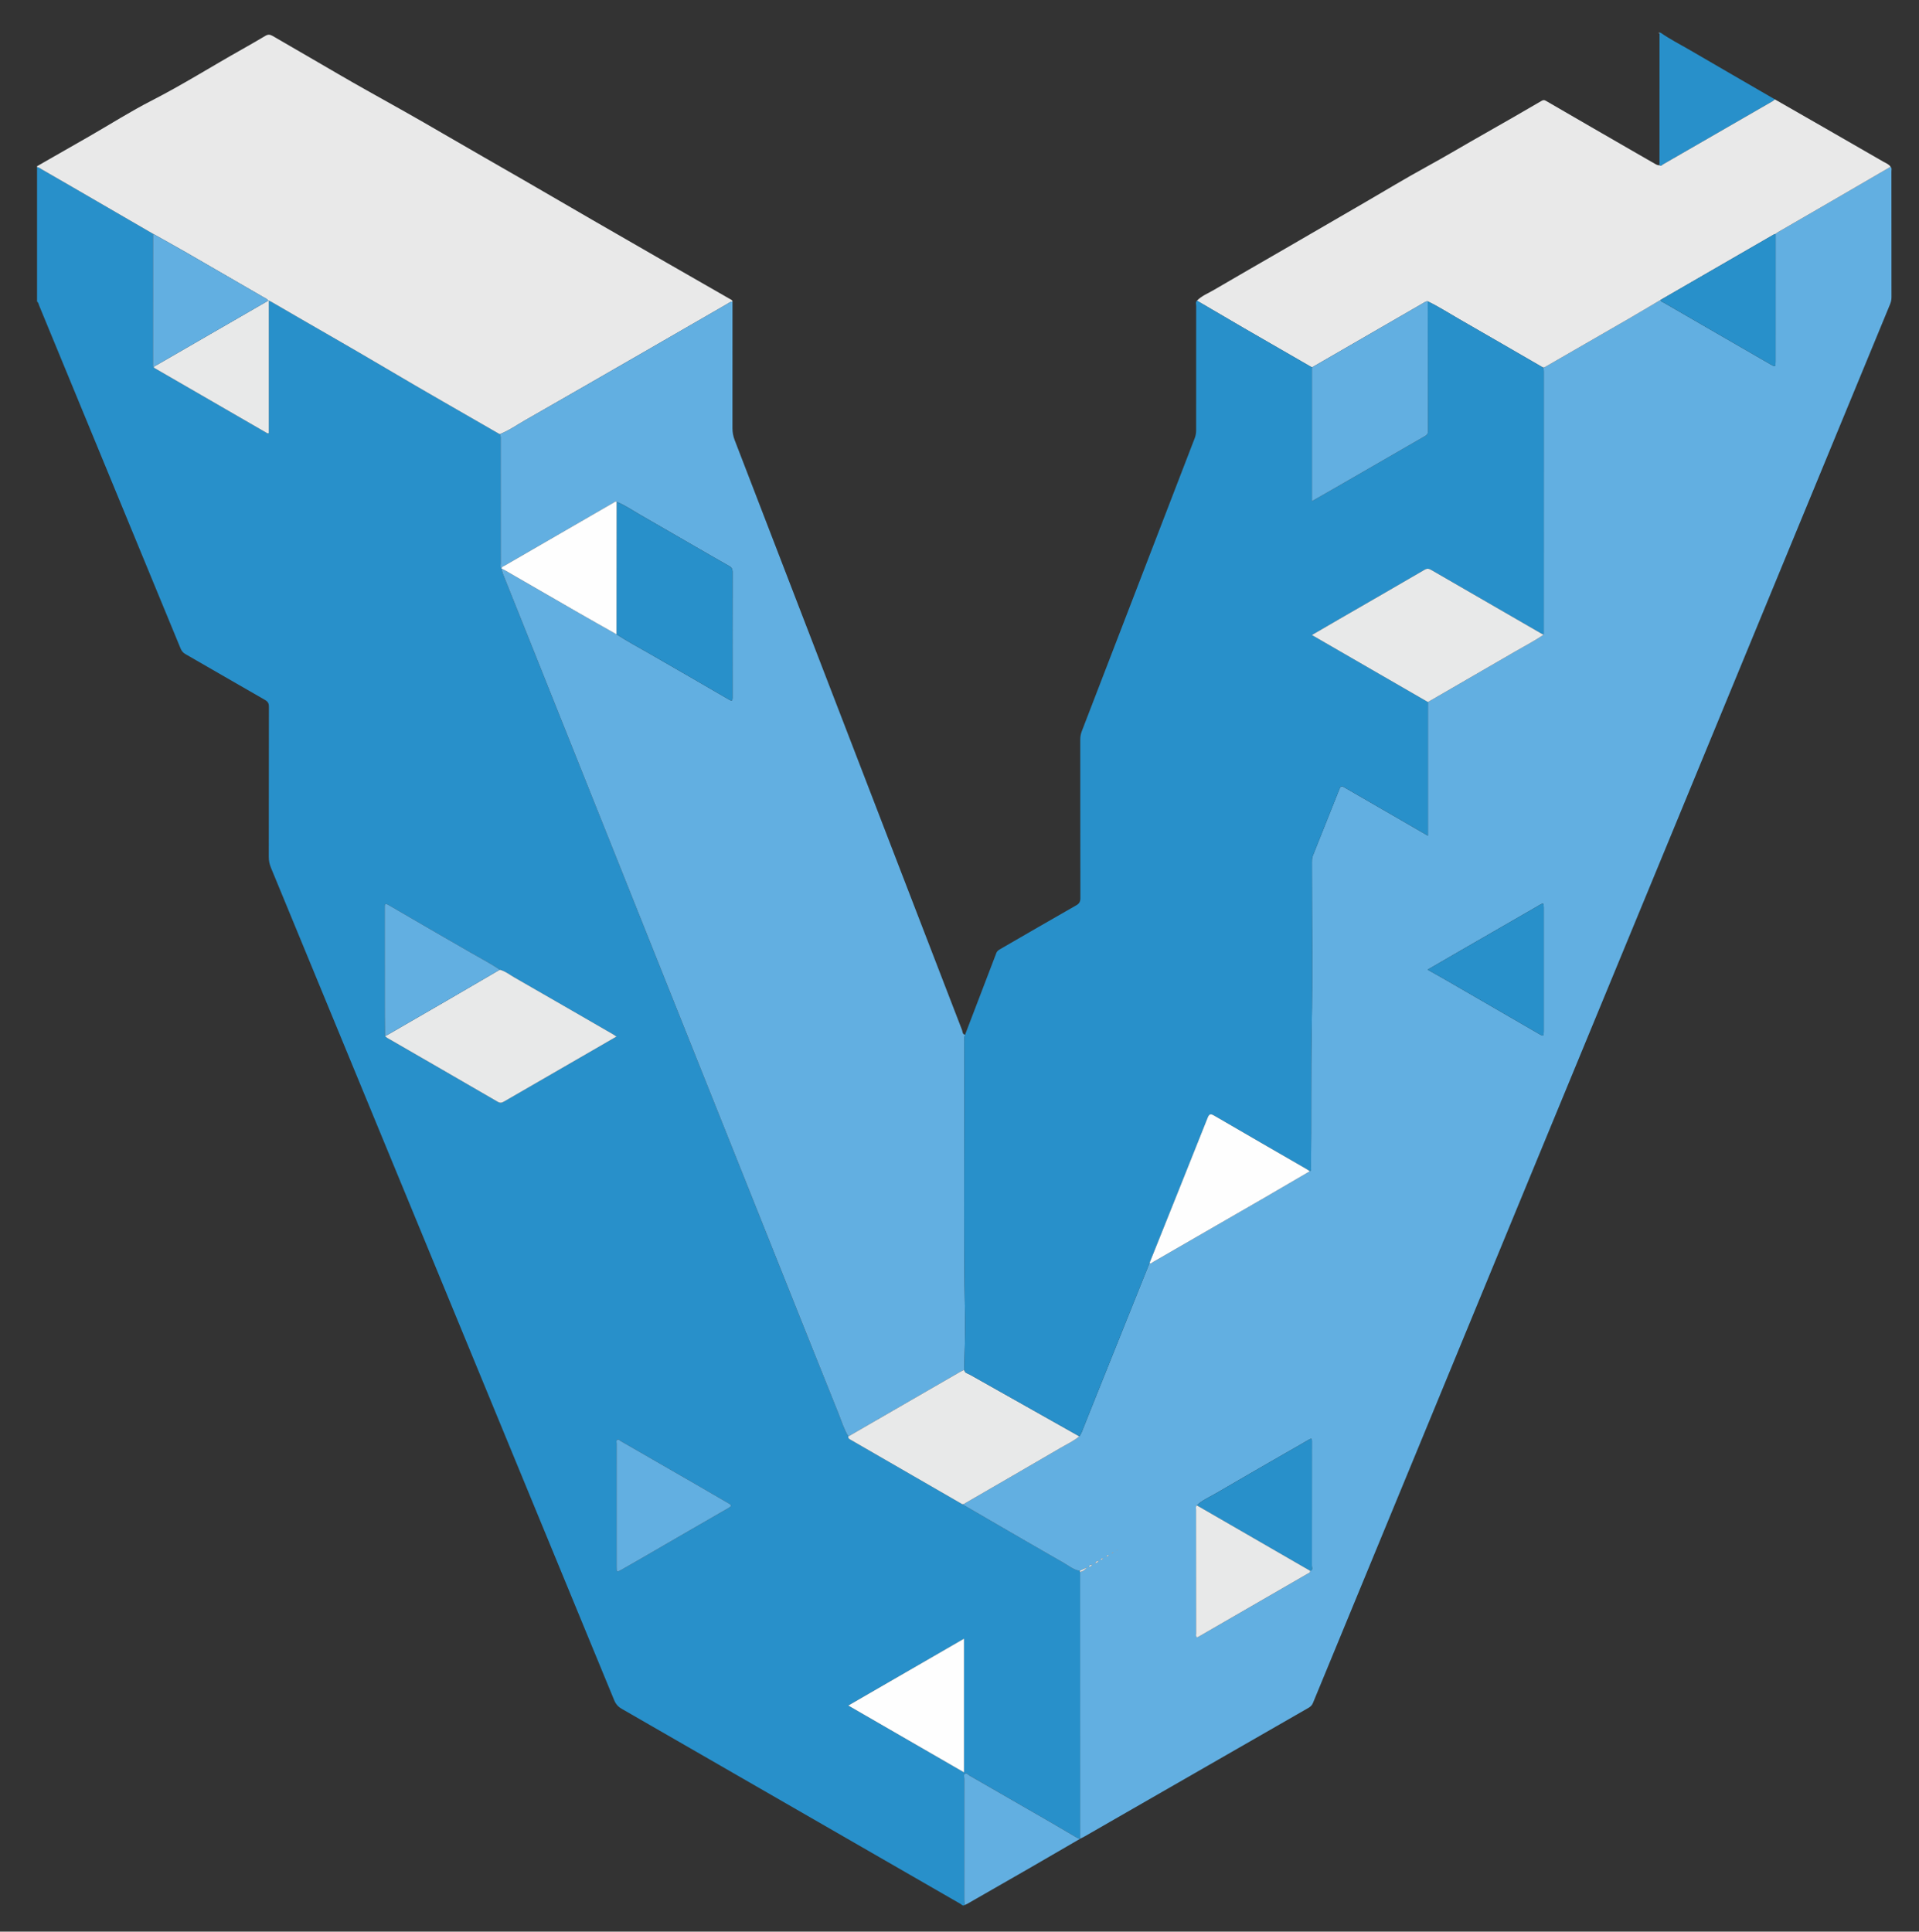<?xml version="1.0" encoding="utf-8"?>
<!-- Generator: Adobe Illustrator 17.0.0, SVG Export Plug-In . SVG Version: 6.00 Build 0)  -->
<!DOCTYPE svg PUBLIC "-//W3C//DTD SVG 1.1//EN" "http://www.w3.org/Graphics/SVG/1.1/DTD/svg11.dtd">
<svg version="1.1" id="Layer_1" xmlns="http://www.w3.org/2000/svg" xmlns:xlink="http://www.w3.org/1999/xlink" x="0px" y="0px"
	 width="496.721px" height="500px" viewBox="0 0 496.721 500" enable-background="new 0 0 496.721 500" xml:space="preserve">
<rect x="0" y="0" width="496.721" height="500" fill="#333333" stroke="none"/>
<g>
	<path fill="#2890CA" d="M249.68,493.124c-0.465,0.32-0.742-0.118-1.05-0.295c-29.231-16.832-58.455-33.677-87.692-50.498
		c-0.954-0.549-1.544-1.227-1.966-2.251c-29.596-71.838-59.217-143.666-88.847-215.489c-0.374-0.906-0.554-1.801-0.553-2.782
		c0.018-12.959,0.003-25.917,0.033-38.876c0.002-0.876-0.268-1.332-1.029-1.767c-6.87-3.927-13.708-7.91-20.571-11.849
		c-0.633-0.363-1.001-0.82-1.274-1.485c-12.188-29.585-24.391-59.163-36.596-88.741c-0.148-0.359-0.185-0.781-0.541-1.034
		c0-11.6,0-23.2,0-34.8c0.429,0.007,0.733,0.295,1.073,0.491c2.772,1.594,5.541,3.193,8.308,4.797
		c6.88,3.988,13.758,7.979,20.637,11.969c-0.006,11.264-0.012,22.528-0.015,33.792c0,0.272-0.066,0.565,0.164,0.792
		c0.062,0.051,0.118,0.111,0.186,0.151c9.688,5.602,19.376,11.202,29.066,16.8c0.162,0.094,0.332,0.231,0.57,0.047
		c0-11.41,0-22.846,0-34.283c0.216,0.099,0.442,0.18,0.647,0.299c9.955,5.816,19.995,11.485,29.916,17.361
		c9.68,5.734,19.469,11.285,29.21,16.916c0.341,0.503,0.238,1.076,0.238,1.626c0.004,10.644,0,21.289,0.012,31.933
		c0,0.415-0.184,0.882,0.198,1.245c0,0,0.017,0.009,0.017,0.009c0.107,0.423,0.167,0.865,0.327,1.266
		c2.113,5.298,4.244,10.588,6.362,15.884c5.228,13.073,10.452,26.146,15.675,39.221c5.445,13.63,10.887,27.261,16.331,40.891
		c5.356,13.408,10.714,26.814,16.069,40.222c5.444,13.63,10.885,27.261,16.33,40.891c5.355,13.408,10.699,26.821,16.085,40.216
		c0.814,2.025,1.433,4.14,2.583,6.023c-0.097,0.565,0.32,0.704,0.706,0.926c9.608,5.536,19.209,11.083,28.812,16.628
		c2.27,1.321,4.539,2.645,6.812,3.961c6.447,3.734,12.881,7.49,19.357,11.174c1.362,0.775,2.597,1.846,4.222,2.108
		c0.027,0.1,0.054,0.199,0.081,0.299c0.005,23.016,0.01,46.032,0.015,69.048l-0.004,0.003c-0.54-0.048-0.968-0.36-1.413-0.618
		c-2.136-1.242-4.255-2.512-6.395-3.747c-6.939-4.004-13.885-7.997-20.828-11.995c-0.371-0.213-0.742-0.724-1.134-0.516
		c-0.468,0.249-0.207,0.869-0.208,1.319c-0.013,10.388-0.011,20.775-0.007,31.163C249.599,492.09,249.652,492.607,249.68,493.124z
		 M129.364,251.012c-2.371-1.626-4.93-2.932-7.414-4.365c-7.117-4.108-14.242-8.205-21.334-12.355
		c-1.06-0.62-1.031-0.168-1.03,0.678c0.015,9.237,0.007,18.475,0.012,27.712c0.001,1.839,0.031,3.677,0.048,5.516
		c0.181,0.15,0.345,0.33,0.546,0.447c9.548,5.516,19.104,11.018,28.64,16.557c0.63,0.366,1.05,0.275,1.614-0.052
		c6.636-3.849,13.283-7.677,19.927-11.512c3.04-1.755,6.077-3.512,9.209-5.323c-0.364-0.241-0.613-0.424-0.879-0.578
		c-8.512-4.913-17.021-9.833-25.546-14.723C131.918,252.305,130.784,251.384,129.364,251.012z M249.526,458.781
		c0-11.627,0-23.04,0-34.609c-10.026,5.793-19.93,11.515-29.957,17.308C229.629,447.29,239.513,452.999,249.526,458.781z
		 M159.595,389.657c0,5.36-0.002,10.719,0.002,16.079c0.001,1.217,0.091,1.264,1.17,0.65c1.734-0.987,3.47-1.971,5.197-2.97
		c7.529-4.356,15.047-8.73,22.591-13.06c0.845-0.485,0.903-0.719,0.044-1.209c-2.738-1.562-5.447-3.173-8.177-4.748
		c-6.567-3.789-13.139-7.568-19.709-11.351c-0.302-0.174-0.6-0.553-0.947-0.349c-0.345,0.203-0.163,0.66-0.164,1.001
		C159.592,379.018,159.595,384.337,159.595,389.657z"/>
	<path fill="#E9E9E9" d="M9.595,43.018c4.534-2.591,9.073-5.173,13.6-7.777c5.356-3.08,10.585-6.405,16.078-9.215
		c7.98-4.084,15.551-8.861,23.352-13.243c2.05-1.152,4.085-2.333,6.107-3.533c0.634-0.376,1.182-0.327,1.79,0.028
		c3.237,1.888,6.481,3.762,9.724,5.638c4.9,2.834,9.767,5.725,14.71,8.482c6.57,3.664,13.134,7.337,19.63,11.133
		c6.953,4.062,13.958,8.033,20.931,12.06c5.937,3.428,11.856,6.888,17.791,10.319c6.315,3.651,12.639,7.287,18.962,10.924
		c5.665,3.258,11.334,6.51,17.007,9.756c0.199,0.114,0.299,0.242,0.324,0.452c-0.583,0.06-1.022,0.429-1.502,0.706
		c-6.957,4.013-13.908,8.038-20.868,12.046c-10.456,6.021-20.908,12.048-31.385,18.033c-2.143,1.224-4.169,2.669-6.493,3.566
		c-9.741-5.631-19.53-11.182-29.21-16.916c-9.921-5.877-19.961-11.545-29.916-17.361c-0.204-0.119-0.431-0.2-0.646-0.299
		c-0.052,0.004-0.105,0.008-0.157,0.013c-0.305-0.515-0.862-0.698-1.335-0.973c-6.601-3.831-13.204-7.658-19.82-11.464
		c-2.871-1.651-5.771-3.252-8.658-4.876c-6.879-3.99-13.757-7.981-20.637-11.969c-2.767-1.604-5.536-3.203-8.308-4.797
		c-0.34-0.196-0.644-0.484-1.073-0.491C9.595,43.178,9.595,43.098,9.595,43.018z"/>
	<path fill="#2890CA" d="M429.545,42.772c0.003-11.358,0.006-22.716,0.009-34.074c0.014-0.08,0.027-0.16,0.041-0.24
		c0.08,0,0.16,0,0.24,0c2.44,1.721,5.109,3.057,7.679,4.558c7.291,4.259,14.605,8.477,21.911,12.712
		c-0.183,0.149-0.349,0.326-0.55,0.442c-9.465,5.467-18.932,10.931-28.407,16.38C430.207,42.699,429.954,43.137,429.545,42.772z"/>
	<path fill="#E9E9E9" d="M429.595,8.458c-0.014,0.08-0.027,0.16-0.041,0.24c-0.066-0.08-0.133-0.16-0.199-0.24
		C429.435,8.458,429.515,8.458,429.595,8.458z"/>
	<path fill="#62AFE1" d="M279.586,475.965c-0.005-23.016-0.01-46.032-0.014-69.048c0.743-0.156,1.323-0.576,1.786-1.213
		c-0.622,0.305-1.245,0.609-1.867,0.914c-1.625-0.262-2.861-1.334-4.222-2.108c-6.476-3.684-12.909-7.441-19.357-11.174
		c-2.273-1.316-4.541-2.64-6.812-3.961c0.431,0.006,0.743-0.277,1.08-0.473c8.084-4.677,16.173-9.346,24.236-14.061
		c1.676-0.98,3.465-1.786,4.972-3.046c0.182-0.305,0.409-0.593,0.54-0.919c1.34-3.329,2.658-6.666,3.994-9.997
		c4.54-11.319,9.085-22.636,13.628-33.953c0.415,0.28,0.656-0.107,0.934-0.267c9.628-5.546,19.254-11.095,28.872-16.657
		c3.908-2.26,7.799-4.55,11.697-6.827c0.457-0.263,0.282-0.709,0.286-1.081c0.144-11.942-0.038-23.884,0.182-35.829
		c0.263-14.307,0.062-28.622,0.063-42.933c0-0.596-0.024-1.185,0.21-1.768c2.331-5.808,4.654-11.619,6.957-17.437
		c0.265-0.669,0.567-0.697,1.145-0.361c4.861,2.827,9.735,5.631,14.604,8.443c2.302,1.329,4.602,2.661,7.1,4.105
		c0-11.679,0-23.134,0-34.589c7.591-4.392,15.188-8.775,22.771-13.182c2.409-1.4,4.895-2.671,7.195-4.254
		c0.007-0.12,0.02-0.239,0.02-0.359c0.003-22.555,0.005-45.111,0.01-67.666c0-0.405-0.01-0.8-0.244-1.151
		c0.434,0.041,0.748-0.221,1.093-0.421c6.986-4.03,13.98-8.048,20.96-12.087c2.829-1.637,5.631-3.319,8.446-4.98
		c0.06,0.505,0.526,0.552,0.855,0.743c3.831,2.223,7.665,4.44,11.499,6.657c5.354,3.096,10.703,6.201,16.067,9.279
		c1.29,0.741,1.316,0.7,1.317-0.769c0.002-10.999,0.003-21.998,0.004-32.997c0.188-0.141,0.364-0.303,0.566-0.42
		c4.525-2.621,9.055-5.232,13.579-7.856c5.213-3.024,10.419-6.058,15.629-9.088c0.385,0.359,0.219,0.828,0.219,1.247
		c0.01,10.838,0.004,21.675,0.017,32.513c0.001,0.658-0.136,1.254-0.384,1.854c-9.495,22.997-18.986,45.996-28.474,68.997
		c-9.138,22.151-18.267,44.306-27.408,66.455c-12.188,29.533-24.389,59.061-36.576,88.594
		c-10.298,24.956-20.581,49.917-30.877,74.874c-8.682,21.043-17.375,42.081-26.045,63.13c-0.252,0.612-0.663,0.962-1.19,1.264
		c-11.921,6.844-23.841,13.688-35.76,20.535c-7.38,4.239-14.758,8.483-22.138,12.722
		C280.373,475.576,279.975,475.763,279.586,475.965z M288.24,401.825c-0.189,0.019-0.377,0.041-0.477,0.238
		c-0.032,0.012-0.068,0.019-0.095,0.037c-0.016,0.011-0.017,0.041-0.025,0.062c0.036-0.037,0.072-0.075,0.108-0.112
		c0.19-0.017,0.377-0.041,0.477-0.237c0.03-0.012,0.064-0.02,0.09-0.038c0.015-0.01,0.017-0.038,0.025-0.058
		C288.308,401.753,288.274,401.789,288.24,401.825z M288.951,401.33c0.07-0.08,0.297,0.102,0.262-0.156
		c-0.084,0.055-0.167,0.111-0.251,0.166c-0.029,0.014-0.062,0.023-0.087,0.043c-0.014,0.011-0.016,0.038-0.023,0.057
		C288.884,401.404,288.917,401.367,288.951,401.33z M284.868,403.728c0.241-0.019,0.531,0.058,0.612-0.321
		c-0.324-0.088-0.467,0.111-0.596,0.337c-0.037,0.011-0.079,0.015-0.11,0.035c-0.017,0.011-0.017,0.049-0.024,0.074
		C284.789,403.812,284.829,403.77,284.868,403.728z M287.041,402.546c-0.234,0.014-0.487-0.016-0.617,0.249
		c-0.01,0.021,0.031,0.096,0.05,0.096c0.264,0.007,0.43-0.144,0.553-0.358c0.033-0.012,0.07-0.019,0.098-0.039
		c0.015-0.011,0.016-0.043,0.023-0.066C287.113,402.467,287.077,402.507,287.041,402.546z M309.784,389.656
		c-0.355,0.325-0.2,0.753-0.2,1.133c-0.003,10.678,0.003,21.357,0.019,32.035c0,0.329-0.152,0.712,0.204,1.019
		c0.147-0.059,0.3-0.099,0.432-0.176c9.378-5.412,18.755-10.824,28.125-16.25c0.316-0.183,0.793-0.279,0.774-0.809
		c0.77-0.225,0.429-0.865,0.43-1.31c0.02-10.549,0.016-21.098,0.016-31.646c0-0.2-0.006-0.4,0-0.599
		c0.02-0.622-0.119-0.791-0.744-0.419c-1.986,1.184-4.012,2.301-6.015,3.455c-6.043,3.484-12.098,6.948-18.115,10.478
		C313.041,387.546,311.217,388.295,309.784,389.656z M369.526,251.003c1.808,1.019,3.41,1.901,4.993,2.817
		c7.977,4.614,15.947,9.238,23.923,13.853c1.054,0.61,1.146,0.551,1.147-0.689c0.002-10.677,0.003-21.354,0-32.03
		c0-1.22-0.088-1.264-1.165-0.657c-0.139,0.078-0.267,0.175-0.405,0.255c-6.532,3.765-13.066,7.528-19.597,11.296
		C375.522,247.519,372.629,249.204,369.526,251.003z M284.381,403.991c-0.386,0.163-0.728,0.136-0.869,0.682
		C283.867,404.513,284.181,404.489,284.381,403.991z M282.756,405.015c-0.492,0.069-0.79,0.135-0.931,0.539
		C282.219,405.585,282.446,405.416,282.756,405.015z M285.949,403.18l0.042-0.053l-0.068-0.009L285.949,403.18z M283.081,404.768
		l-0.048,0.064l0.081,0.009L283.081,404.768z"/>
	<path fill="#E9E9E9" d="M489.368,43.175c-5.209,3.03-10.416,6.064-15.629,9.088c-4.523,2.624-9.054,5.235-13.579,7.856
		c-0.202,0.117-0.378,0.279-0.566,0.42c-0.183,0.072-0.379,0.121-0.547,0.218c-9.733,5.62-19.464,11.245-29.194,16.869
		c-2.815,1.661-5.617,3.343-8.446,4.98c-6.981,4.039-13.974,8.056-20.96,12.087c-0.345,0.199-0.659,0.462-1.093,0.421
		c-7.222-4.175-14.436-8.364-21.671-12.518c-2.695-1.548-5.315-3.231-8.119-4.586c-0.433-0.047-0.76,0.207-1.1,0.404
		c-9.625,5.561-19.247,11.126-28.87,16.69c-5.868-3.385-11.742-6.759-17.603-10.157c-4.063-2.356-8.109-4.743-12.162-7.116
		c1.213-1.259,2.84-1.879,4.305-2.737c6.084-3.565,12.206-7.067,18.308-10.601c7.067-4.094,14.129-8.198,21.192-12.298
		c5.1-2.96,10.141-6.027,15.314-8.852c5.209-2.845,10.291-5.905,15.459-8.819c4.894-2.76,9.752-5.581,14.608-8.406
		c0.444-0.258,0.692-0.274,1.148-0.009c7.75,4.506,15.517,8.982,23.281,13.463c1.622,0.936,3.243,1.873,4.871,2.799
		c0.378,0.215,0.758,0.46,1.23,0.404c0.408,0.365,0.661-0.073,0.922-0.222c9.475-5.449,18.942-10.913,28.407-16.38
		c0.201-0.116,0.368-0.293,0.55-0.442c4.346,2.49,8.693,4.977,13.036,7.471c5.002,2.873,10.002,5.751,14.998,8.636
		C488.132,42.224,488.907,42.478,489.368,43.175z"/>
	<path fill="#62AFE1" d="M249.68,493.124c-0.028-0.517-0.081-1.034-0.081-1.551c-0.005-10.387-0.007-20.775,0.007-31.163
		c0.001-0.45-0.26-1.069,0.208-1.319c0.392-0.209,0.763,0.302,1.134,0.516c6.943,3.998,13.888,7.991,20.828,11.995
		c2.14,1.235,4.259,2.505,6.395,3.747c0.444,0.258,0.873,0.57,1.413,0.618c-4.415,2.562-8.824,5.134-13.246,7.683
		c-5.293,3.052-10.598,6.085-15.9,9.121C250.197,492.91,249.933,493.008,249.68,493.124z"/>
	<path fill="#62AFE1" d="M129.355,112.391c2.324-0.897,4.35-2.342,6.493-3.566c10.477-5.985,20.929-12.012,31.385-18.033
		c6.96-4.008,13.911-8.033,20.868-12.046c0.479-0.276,0.919-0.646,1.502-0.706c0.001,10.918,0.011,21.837-0.011,32.756
		c-0.002,1.102,0.185,2.122,0.579,3.144c14.38,37.3,28.75,74.603,43.121,111.907c5.24,13.602,10.474,27.206,15.734,40.801
		c0.164,0.425,0.068,1.095,0.775,1.196c-0.202,0.533-0.211,1.086-0.207,1.647c0.139,23.927-0.245,47.856,0.207,71.783
		c0.084,4.424-0.137,8.854-0.218,13.281c-0.389,0.203-0.785,0.392-1.165,0.611c-9.613,5.549-19.224,11.101-28.835,16.652
		c-1.15-1.883-1.769-3.998-2.583-6.023c-5.387-13.395-10.73-26.808-16.085-40.216c-5.444-13.63-10.885-27.261-16.33-40.891
		c-5.355-13.408-10.713-26.815-16.069-40.222c-5.444-13.63-10.886-27.261-16.331-40.891c-5.223-13.074-10.447-26.148-15.675-39.221
		c-2.118-5.296-4.249-10.586-6.362-15.884c-0.16-0.402-0.221-0.843-0.327-1.266c0.286,0.135,0.583,0.25,0.855,0.407
		c6.419,3.702,12.83,7.417,19.253,11.111c3.206,1.844,6.434,3.65,9.652,5.474c2.838,1.855,5.837,3.434,8.769,5.128
		c6.77,3.912,13.554,7.799,20.307,11.739c0.88,0.513,0.95,0.265,0.949-0.566c-0.014-10.836-0.017-21.673,0.009-32.509
		c0.002-0.706-0.255-1.115-0.817-1.435c-1.769-1.005-3.538-2.01-5.3-3.028c-5.942-3.43-11.874-6.878-17.825-10.292
		c-2-1.147-3.903-2.474-6.063-3.332c-0.257-0.215-0.447,0.008-0.635,0.117c-9.455,5.463-18.909,10.929-28.359,16.401
		c-0.327,0.189-0.787,0.261-0.813,0.775c-0.382-0.363-0.197-0.83-0.198-1.245c-0.011-10.644-0.008-21.289-0.012-31.933
		C129.593,113.466,129.696,112.894,129.355,112.391z"/>
	<path fill="#E8E9E9" d="M219.582,371.819c9.611-5.551,19.222-11.103,28.835-16.652c0.379-0.219,0.776-0.408,1.165-0.611
		c0.117,0.906,0.975,0.986,1.554,1.314c9.408,5.325,18.833,10.622,28.253,15.926c-1.507,1.259-3.296,2.065-4.972,3.046
		c-8.062,4.715-16.151,9.383-24.236,14.061c-0.338,0.195-0.649,0.479-1.08,0.473c-9.603-5.545-19.204-11.092-28.812-16.628
		C219.901,372.523,219.485,372.384,219.582,371.819z"/>
	<path fill="#E8E9E9" d="M129.364,251.012c1.419,0.371,2.554,1.292,3.792,2.002c8.526,4.89,17.034,9.81,25.546,14.723
		c0.266,0.153,0.514,0.337,0.879,0.578c-3.132,1.81-6.17,3.568-9.209,5.323c-6.644,3.835-13.291,7.663-19.927,11.512
		c-0.563,0.327-0.983,0.418-1.614,0.052c-9.535-5.538-19.091-11.041-28.64-16.557c-0.201-0.116-0.365-0.296-0.546-0.447
		c0.284-0.143,0.576-0.272,0.852-0.431c4.974-2.872,9.949-5.74,14.916-8.623C120.068,256.441,124.714,253.723,129.364,251.012z"/>
	<path fill="#FEFEFE" d="M249.526,458.781c-10.013-5.783-19.897-11.492-29.957-17.301c10.026-5.793,19.931-11.516,29.957-17.308
		C249.526,435.742,249.526,447.154,249.526,458.781z"/>
	<path fill="#E8E9E9" d="M69.426,77.827c0.052-0.005,0.105-0.01,0.157-0.013c0,11.436,0,22.873,0,34.283
		c-0.238,0.184-0.407,0.047-0.57-0.047c-9.69-5.598-19.378-11.199-29.066-16.8c-0.068-0.039-0.124-0.1-0.185-0.151
		c0.216-0.373,0.616-0.494,0.956-0.691C50.286,88.878,59.856,83.353,69.426,77.827z"/>
	<path fill="#62AFE1" d="M159.595,389.657c0-5.32-0.003-10.639,0.007-15.959c0.001-0.341-0.181-0.799,0.164-1.001
		c0.347-0.204,0.646,0.175,0.947,0.349c6.57,3.784,13.142,7.563,19.709,11.351c2.73,1.575,5.439,3.186,8.177,4.748
		c0.859,0.49,0.801,0.725-0.044,1.209c-7.544,4.33-15.063,8.704-22.591,13.06c-1.727,0.999-3.463,1.983-5.197,2.97
		c-1.079,0.614-1.17,0.567-1.17-0.65C159.592,400.376,159.595,395.016,159.595,389.657z"/>
	<path fill="#62AFE1" d="M69.426,77.827c-9.57,5.526-19.14,11.051-28.707,16.58c-0.34,0.197-0.741,0.318-0.956,0.691
		c-0.231-0.228-0.164-0.52-0.164-0.792c0.003-11.264,0.01-22.528,0.015-33.792c2.887,1.624,5.787,3.224,8.658,4.876
		c6.616,3.806,13.219,7.633,19.82,11.464C68.564,77.128,69.121,77.312,69.426,77.827z"/>
	<path fill="#62AFE1" d="M129.364,251.012c-4.65,2.711-9.296,5.429-13.951,8.131c-4.967,2.883-9.942,5.752-14.916,8.623
		c-0.275,0.159-0.567,0.288-0.852,0.431c-0.017-1.839-0.047-3.677-0.048-5.516c-0.005-9.237,0.004-18.475-0.012-27.712
		c-0.001-0.847-0.031-1.299,1.03-0.678c7.093,4.15,14.217,8.247,21.334,12.355C124.434,248.081,126.993,249.387,129.364,251.012z"/>
	<path fill="#E8E9E9" d="M279.491,406.617c0.622-0.305,1.245-0.609,1.867-0.914c-0.463,0.637-1.044,1.057-1.786,1.213
		C279.545,406.817,279.518,406.717,279.491,406.617z"/>
	<path fill="#2890CA" d="M279.389,371.795c-9.421-5.303-18.845-10.601-28.253-15.926c-0.58-0.328-1.437-0.408-1.554-1.314
		c0.08-4.427,0.301-8.857,0.218-13.281c-0.452-23.927-0.068-47.856-0.207-71.783c-0.003-0.561,0.005-1.115,0.207-1.647
		c2.701-7.047,5.411-14.09,8.09-21.146c0.23-0.607,0.699-0.837,1.173-1.112c6.503-3.76,13-7.531,19.526-11.25
		c0.81-0.462,1.062-0.963,1.06-1.875c-0.031-13.676-0.019-27.351-0.03-41.027c-0.001-0.774,0.136-1.487,0.415-2.211
		c9.74-25.264,19.466-50.533,29.207-75.796c0.266-0.689,0.374-1.367,0.373-2.097c-0.01-10.717-0.01-21.433,0.004-32.15
		c0.001-0.449-0.207-0.957,0.212-1.351c4.053,2.373,8.098,4.76,12.162,7.116c5.861,3.398,11.735,6.772,17.603,10.157
		c0,11.521,0,23.042,0,34.623c2.133-1.22,4.139-2.359,6.138-3.512c7.701-4.445,15.397-8.899,23.106-13.33
		c0.5-0.287,0.773-0.557,0.772-1.183c-0.029-11.231-0.034-22.462-0.045-33.692c2.804,1.355,5.424,3.038,8.119,4.586
		c7.234,4.154,14.448,8.343,21.671,12.518c0.234,0.352,0.244,0.746,0.244,1.151c-0.005,22.555-0.007,45.111-0.01,67.666
		c0,0.12-0.013,0.239-0.02,0.359c-0.215-0.105-0.437-0.197-0.643-0.316c-9.442-5.452-18.885-10.903-28.321-16.366
		c-0.61-0.353-1.089-0.573-1.832-0.139c-7.312,4.268-14.655,8.484-21.987,12.718c-2.363,1.365-4.719,2.741-7.215,4.192
		c10.121,5.846,20.077,11.597,30.032,17.347c0,11.455,0,22.91,0,34.589c-2.497-1.444-4.798-2.775-7.1-4.105
		c-4.869-2.812-9.743-5.616-14.604-8.443c-0.578-0.336-0.881-0.308-1.145,0.361c-2.304,5.819-4.626,11.63-6.957,17.437
		c-0.234,0.583-0.21,1.171-0.21,1.768c-0.001,14.311,0.2,28.627-0.063,42.933c-0.22,11.945-0.038,23.887-0.182,35.829
		c-0.005,0.372,0.17,0.818-0.286,1.081c-0.264-0.174-0.52-0.363-0.794-0.521c-7.984-4.615-15.978-9.211-23.943-13.859
		c-0.942-0.55-1.311-0.523-1.743,0.565c-4.979,12.533-10.008,25.047-15.024,37.566c-4.543,11.318-9.088,22.634-13.628,33.953
		c-1.336,3.33-2.654,6.668-3.994,9.997C279.797,371.202,279.571,371.49,279.389,371.795z"/>
	<path fill="#E8E9E9" d="M369.602,181.725c-9.956-5.75-19.911-11.501-30.032-17.347c2.496-1.451,4.852-2.827,7.215-4.192
		c7.332-4.235,14.675-8.45,21.987-12.718c0.744-0.434,1.222-0.214,1.832,0.139c9.436,5.463,18.878,10.914,28.321,16.366
		c0.206,0.119,0.428,0.211,0.643,0.316c-2.301,1.583-4.786,2.854-7.195,4.254C384.789,172.95,377.193,177.333,369.602,181.725z"/>
	<path fill="#FEFEFE" d="M297.55,326.926c5.016-12.519,10.045-25.032,15.024-37.566c0.432-1.088,0.801-1.115,1.743-0.565
		c7.965,4.648,15.959,9.244,23.943,13.859c0.274,0.158,0.53,0.346,0.794,0.521c-3.899,2.276-7.789,4.567-11.697,6.827
		c-9.619,5.562-19.244,11.111-28.872,16.657C298.207,326.819,297.965,327.206,297.55,326.926z"/>
	<path fill="#2890CA" d="M309.784,389.656c1.433-1.362,3.257-2.11,4.926-3.089c6.017-3.53,12.072-6.994,18.115-10.478
		c2.003-1.155,4.029-2.272,6.015-3.455c0.625-0.372,0.764-0.203,0.744,0.419c-0.007,0.2,0,0.4,0,0.599
		c0,10.549,0.005,21.098-0.016,31.646c-0.001,0.445,0.34,1.085-0.43,1.31C329.353,400.958,319.569,395.307,309.784,389.656z"/>
	<path fill="#2890CA" d="M369.526,251.003c3.103-1.799,5.996-3.483,8.896-5.156c6.531-3.768,13.065-7.53,19.597-11.296
		c0.138-0.08,0.266-0.177,0.405-0.255c1.077-0.607,1.165-0.563,1.165,0.657c0.003,10.677,0.003,21.354,0,32.03
		c0,1.24-0.092,1.299-1.147,0.689c-7.976-4.615-15.946-9.239-23.923-13.853C372.936,252.904,371.334,252.021,369.526,251.003z"/>
	<path fill="#2890CA" d="M429.854,77.625c9.731-5.624,19.461-11.248,29.194-16.869c0.168-0.097,0.364-0.146,0.547-0.218
		c-0.001,10.999-0.002,21.998-0.004,32.997c0,1.469-0.026,1.51-1.317,0.769c-5.364-3.079-10.713-6.183-16.067-9.279
		c-3.834-2.217-7.668-4.435-11.499-6.657C430.38,78.177,429.914,78.13,429.854,77.625z"/>
	<path fill="#E8E9E9" d="M309.784,389.656c9.785,5.651,19.569,11.302,29.354,16.953c0.018,0.531-0.458,0.626-0.774,0.809
		c-9.37,5.426-18.747,10.838-28.125,16.25c-0.132,0.076-0.285,0.117-0.432,0.176c-0.356-0.308-0.203-0.691-0.204-1.019
		c-0.016-10.678-0.022-21.357-0.019-32.035C309.584,390.409,309.43,389.982,309.784,389.656z"/>
	<path fill="#E8E9E9" d="M284.381,403.991c-0.201,0.498-0.514,0.522-0.869,0.682C283.653,404.127,283.995,404.154,284.381,403.991z"
		/>
	<path fill="#E8E9E9" d="M282.756,405.015c-0.31,0.401-0.537,0.571-0.931,0.539C281.966,405.149,282.264,405.084,282.756,405.015z"
		/>
	<path fill="#E8E9E9" d="M287.027,402.533c-0.123,0.214-0.289,0.365-0.553,0.358c-0.019-0.001-0.06-0.076-0.05-0.096
		c0.13-0.265,0.383-0.235,0.617-0.249L287.027,402.533z"/>
	<path fill="#E8E9E9" d="M284.884,403.744c0.129-0.226,0.272-0.425,0.596-0.337c-0.081,0.378-0.371,0.301-0.612,0.321
		L284.884,403.744z"/>
	<path fill="#E8E9E9" d="M288.962,401.341c0.084-0.055,0.167-0.111,0.251-0.166c0.035,0.257-0.191,0.075-0.262,0.156
		L288.962,401.341z"/>
	<path fill="#E8E9E9" d="M287.763,402.063c0.1-0.197,0.287-0.219,0.477-0.238l-0.012-0.011c-0.101,0.196-0.288,0.22-0.477,0.237
		L287.763,402.063z"/>
	<path fill="#E8E9E9" d="M288.951,401.33c-0.033,0.037-0.066,0.074-0.1,0.111c0.007-0.02,0.009-0.046,0.023-0.057
		c0.025-0.019,0.058-0.029,0.087-0.043C288.962,401.341,288.951,401.33,288.951,401.33z"/>
	<path fill="#E8E9E9" d="M288.24,401.825c0.034-0.036,0.069-0.072,0.103-0.108c-0.008,0.02-0.01,0.048-0.025,0.058
		c-0.026,0.018-0.059,0.026-0.09,0.038C288.228,401.813,288.24,401.825,288.24,401.825z"/>
	<path fill="#E8E9E9" d="M287.751,402.05c-0.036,0.037-0.072,0.075-0.108,0.112c0.008-0.021,0.01-0.052,0.025-0.062
		c0.027-0.019,0.063-0.026,0.095-0.037C287.763,402.063,287.751,402.05,287.751,402.05z"/>
	<path fill="#E8E9E9" d="M287.041,402.546c0.036-0.039,0.072-0.078,0.108-0.117c-0.007,0.023-0.008,0.055-0.023,0.066
		c-0.028,0.02-0.065,0.026-0.098,0.039C287.027,402.533,287.041,402.546,287.041,402.546z"/>
	<polygon fill="#E8E9E9" points="285.949,403.18 285.923,403.117 285.991,403.126 	"/>
	<path fill="#E8E9E9" d="M284.868,403.728c-0.039,0.042-0.079,0.083-0.118,0.125c0.008-0.026,0.007-0.064,0.024-0.074
		c0.031-0.02,0.073-0.024,0.11-0.035C284.884,403.744,284.868,403.728,284.868,403.728z"/>
	<polygon fill="#E8E9E9" points="283.081,404.768 283.114,404.841 283.032,404.832 	"/>
	<path fill="#62AFE1" d="M369.564,78.009c0.01,11.231,0.016,22.462,0.045,33.692c0.002,0.626-0.272,0.896-0.772,1.183
		c-7.709,4.431-15.405,8.885-23.106,13.33c-1.998,1.153-4.005,2.292-6.138,3.512c0-11.581,0-23.102,0-34.623
		c9.623-5.564,19.245-11.129,28.87-16.69C368.804,78.216,369.131,77.962,369.564,78.009z"/>
	<path fill="#2890CA" d="M159.61,129.902c2.159,0.858,4.063,2.185,6.063,3.332c5.951,3.414,11.883,6.862,17.825,10.292
		c1.762,1.017,3.531,2.022,5.3,3.028c0.562,0.319,0.818,0.729,0.817,1.435c-0.026,10.836-0.023,21.673-0.009,32.509
		c0.001,0.831-0.069,1.08-0.949,0.566c-6.753-3.94-13.537-7.827-20.307-11.739c-2.932-1.694-5.931-3.273-8.769-5.128
		C159.59,152.765,159.6,141.333,159.61,129.902z"/>
	<path fill="#FEFEFE" d="M159.61,129.902c-0.01,11.431-0.02,22.863-0.03,34.294c-3.218-1.823-6.446-3.63-9.652-5.474
		c-6.423-3.694-12.834-7.409-19.253-11.111c-0.273-0.157-0.57-0.273-0.855-0.407c0,0-0.017-0.009-0.017-0.009
		c0.026-0.514,0.486-0.586,0.813-0.775c9.45-5.472,18.903-10.938,28.359-16.401C159.163,129.91,159.352,129.687,159.61,129.902z"/>
</g>
</svg>

